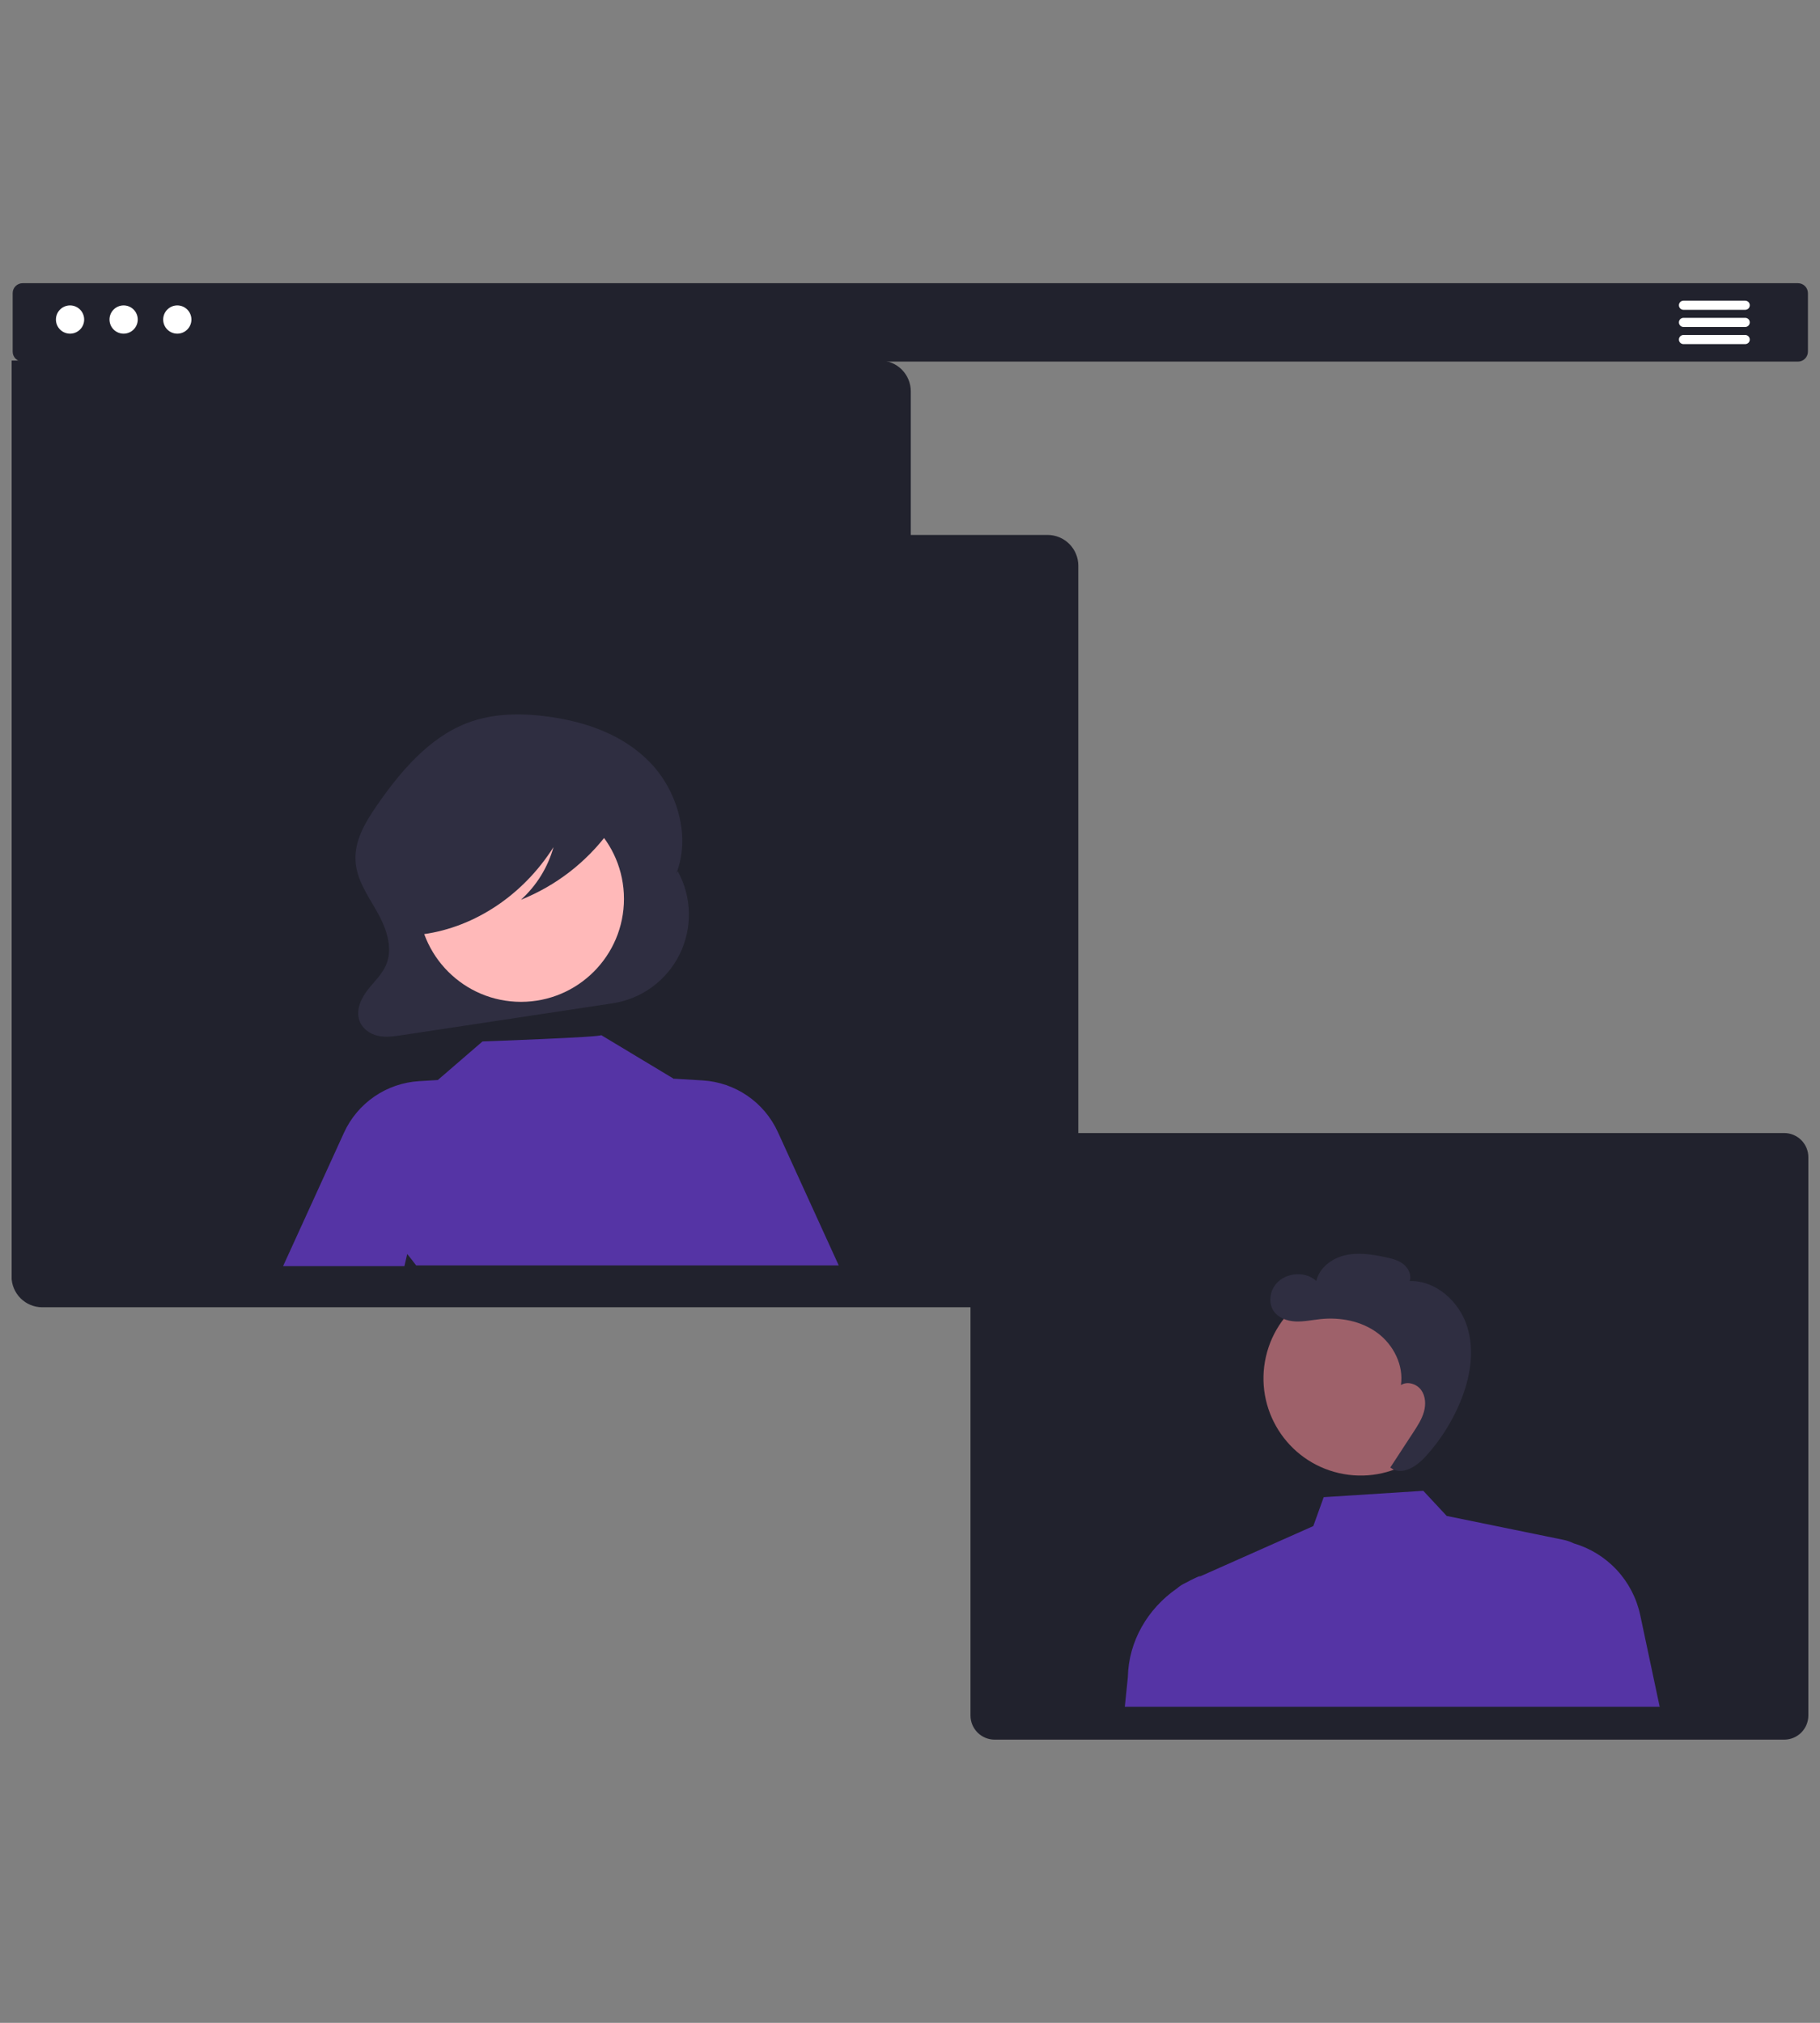 <svg width="180" height="200" viewBox="0 0 180 200" fill="none" xmlns="http://www.w3.org/2000/svg">
<rect x="0" y="0" width="180" height="200" fill="#808080" stroke="none"/>
<g clip-path="url(#clip0_984_9023)">
<path d="M177.822 35.752H2.235C1.975 35.752 1.725 35.648 1.54 35.464C1.356 35.279 1.252 35.029 1.252 34.769V28.983C1.252 28.723 1.356 28.473 1.54 28.288C1.725 28.104 1.975 28 2.235 28H177.822C178.083 28 178.333 28.104 178.517 28.288C178.702 28.473 178.805 28.723 178.806 28.983V34.769C178.805 35.029 178.702 35.279 178.517 35.464C178.333 35.648 178.083 35.752 177.822 35.752Z" fill="#21222D"/>
<path d="M6.928 32.99C7.699 32.99 8.324 32.365 8.324 31.594C8.324 30.822 7.699 30.197 6.928 30.197C6.156 30.197 5.531 30.822 5.531 31.594C5.531 32.365 6.156 32.99 6.928 32.99Z" fill="white"/>
<path d="M12.226 32.99C12.998 32.99 13.623 32.365 13.623 31.593C13.623 30.822 12.998 30.197 12.226 30.197C11.455 30.197 10.83 30.822 10.83 31.593C10.83 32.365 11.455 32.99 12.226 32.99Z" fill="white"/>
<path d="M17.535 32.99C18.306 32.99 18.931 32.365 18.931 31.594C18.931 30.823 18.306 30.197 17.535 30.197C16.764 30.197 16.139 30.823 16.139 31.594C16.139 32.365 16.764 32.99 17.535 32.99Z" fill="white"/>
<path d="M176.463 171.999H98.367C97.735 171.999 97.129 171.747 96.682 171.3C96.235 170.853 95.983 170.247 95.982 169.615V114.41C95.983 113.778 96.235 113.172 96.682 112.725C97.129 112.278 97.735 112.026 98.367 112.025H176.463C177.095 112.026 177.701 112.278 178.148 112.725C178.595 113.172 178.847 113.778 178.847 114.41V169.615C178.847 170.247 178.595 170.853 178.148 171.3C177.701 171.747 177.095 171.999 176.463 171.999Z" fill="#21222D"/>
<path d="M173.217 115.277H101.626C100.993 115.277 100.387 115.529 99.94 115.976C99.493 116.423 99.241 117.03 99.24 117.662V166.363C99.241 166.995 99.493 167.602 99.94 168.049C100.387 168.496 100.993 168.748 101.626 168.748H173.217C173.849 168.748 174.456 168.496 174.902 168.049C175.349 167.601 175.601 166.995 175.601 166.363V117.662C175.601 117.03 175.349 116.424 174.902 115.976C174.456 115.529 173.849 115.278 173.217 115.277Z" fill="#21222D"/>
<path d="M143.944 138.427C145.132 133.252 141.9 128.094 136.725 126.906C131.55 125.718 126.392 128.95 125.204 134.125C124.016 139.3 127.248 144.458 132.423 145.646C137.598 146.834 142.756 143.602 143.944 138.427Z" fill="#9E616A"/>
<path d="M162.222 159.696C161.869 158.025 161.068 156.482 159.907 155.23C158.745 153.978 157.266 153.065 155.627 152.588L155.62 152.584C155.307 152.43 154.975 152.316 154.634 152.246L143.08 149.882L140.766 147.398L130.916 148.027L129.888 150.884L118.574 155.912L118.761 155.781C118.277 155.975 117.805 156.201 117.35 156.457L117.293 156.482C116.967 156.629 116.664 156.822 116.393 157.056C113.516 159.053 111.615 162.258 111.545 165.832L111.246 168.749H164.144L162.222 159.696Z" fill="#5534A5"/>
<path d="M145.094 131.125C144.307 128.666 142.005 126.59 139.424 126.656C139.625 126.043 139.282 125.356 138.768 124.965C138.254 124.575 137.604 124.419 136.972 124.287C135.666 124.015 134.305 123.807 133.007 124.114C131.709 124.42 130.478 125.352 130.186 126.654C129.003 125.545 126.817 125.852 125.985 127.243C125.556 127.959 125.496 128.92 125.959 129.614C126.418 130.304 127.289 130.614 128.117 130.653C128.945 130.692 129.765 130.507 130.589 130.42C132.558 130.213 134.637 130.61 136.229 131.787C137.82 132.964 138.837 134.983 138.554 136.942C139.19 136.535 140.107 136.818 140.551 137.428C140.996 138.039 141.031 138.873 140.824 139.599C140.618 140.325 140.199 140.97 139.786 141.602C139.025 142.765 138.264 143.929 137.504 145.093L137.815 145.3C138.963 145.784 140.204 144.879 141.04 143.956C142.448 142.397 143.583 140.612 144.396 138.674C145.394 136.294 145.882 133.583 145.094 131.125Z" fill="#2F2E41"/>
<path d="M103.61 129.251H4.177C3.372 129.25 2.6 128.93 2.031 128.36C1.462 127.791 1.142 127.02 1.141 126.215V55.926C1.142 55.121 1.462 54.349 2.031 53.78C2.6 53.211 3.372 52.891 4.177 52.89H103.61C104.414 52.891 105.186 53.211 105.755 53.78C106.324 54.349 106.645 55.121 106.646 55.926V126.215C106.645 127.02 106.324 127.791 105.755 128.36C105.186 128.93 104.414 129.25 103.61 129.251Z" fill="#21222D"/>
<path d="M87.043 35.65H-4.109C-4.914 35.651 -5.686 35.971 -6.256 36.54C-6.825 37.11 -7.145 37.882 -7.146 38.687V100.694C-7.145 101.5 -6.825 102.272 -6.256 102.841C-5.686 103.41 -4.914 103.731 -4.109 103.732H87.043C87.848 103.731 88.619 103.41 89.188 102.841C89.757 102.271 90.077 101.499 90.078 100.694V38.687C90.077 37.882 89.757 37.11 89.188 36.541C88.619 35.971 87.848 35.651 87.043 35.65Z" fill="#21222D"/>
<path d="M67.027 86.129L66.859 86.432C68.355 82.744 66.994 78.2 64.325 75.419C61.656 72.638 57.944 71.367 54.29 70.862C51.578 70.488 48.762 70.499 46.182 71.493C42.447 72.931 39.593 76.263 37.211 79.728C36.121 81.313 35.049 83.12 35.158 85.101C35.259 86.939 36.35 88.499 37.244 90.059C38.137 91.618 38.884 93.553 38.242 95.256C37.86 96.27 37.052 97.001 36.397 97.831C35.742 98.66 35.202 99.782 35.519 100.823C35.775 101.666 36.545 102.22 37.338 102.404C38.13 102.589 38.952 102.468 39.755 102.347L60.583 99.2C61.999 98.986 63.341 98.433 64.497 97.588C65.652 96.743 66.586 95.632 67.219 94.348C67.852 93.064 68.165 91.646 68.132 90.215C68.098 88.784 67.719 87.382 67.027 86.129Z" fill="#2F2E41"/>
<path d="M51.527 99.054C57.152 99.054 61.711 94.495 61.711 88.871C61.711 83.246 57.152 78.687 51.527 78.687C45.903 78.687 41.344 83.246 41.344 88.871C41.344 94.495 45.903 99.054 51.527 99.054Z" fill="#FFB9B9"/>
<path d="M76.93 111.924C76.271 110.48 75.231 109.242 73.923 108.344C72.614 107.445 71.086 106.919 69.502 106.823L66.663 106.651L66.67 106.681L59.456 102.341C59.633 102.544 47.72 102.969 47.72 102.969L43.3 106.783L41.446 106.895C39.862 106.992 38.333 107.517 37.025 108.416C35.716 109.314 34.677 110.552 34.018 111.996L27.998 125.183H39.996L40.275 123.986C40.577 124.354 40.871 124.73 41.155 125.111H82.95L76.93 111.924Z" fill="#5534A5"/>
<path d="M61.179 79.419C60.916 78.028 59.498 77.392 58.283 77.084C54.758 76.185 51.091 75.984 47.489 76.492C44.863 76.866 42.175 77.692 40.27 79.741C38.784 81.34 37.885 83.63 37.815 85.995C37.774 87.373 38.02 88.807 38.706 89.967C39.392 91.128 40.56 91.969 41.767 91.94L41.889 92.365C47.002 91.652 51.751 88.471 54.742 83.755C54.181 85.76 53.064 87.565 51.52 88.961C54.972 87.58 57.972 85.267 60.187 82.281C60.792 81.478 61.379 80.477 61.179 79.419Z" fill="#2F2E41"/>
<path d="M172.604 30.633H166.5C166.441 30.633 166.382 30.621 166.327 30.599C166.272 30.576 166.222 30.543 166.18 30.501C166.138 30.459 166.104 30.409 166.081 30.354C166.059 30.299 166.047 30.24 166.047 30.18C166.047 30.121 166.059 30.062 166.081 30.007C166.104 29.952 166.138 29.902 166.18 29.86C166.222 29.818 166.272 29.785 166.327 29.762C166.382 29.74 166.441 29.728 166.5 29.728H172.604C172.723 29.729 172.838 29.777 172.923 29.861C173.007 29.946 173.054 30.061 173.054 30.18C173.054 30.3 173.007 30.415 172.923 30.5C172.838 30.584 172.723 30.632 172.604 30.633Z" fill="white"/>
<path d="M172.604 32.328H166.5C166.441 32.328 166.382 32.316 166.327 32.294C166.272 32.271 166.222 32.238 166.18 32.196C166.138 32.154 166.104 32.104 166.081 32.049C166.059 31.994 166.047 31.935 166.047 31.876C166.047 31.816 166.059 31.757 166.081 31.703C166.104 31.648 166.138 31.598 166.18 31.556C166.222 31.514 166.272 31.48 166.327 31.458C166.382 31.435 166.441 31.424 166.5 31.424H172.604C172.723 31.424 172.838 31.472 172.923 31.557C173.007 31.641 173.054 31.756 173.054 31.876C173.054 31.995 173.007 32.11 172.923 32.195C172.838 32.28 172.723 32.328 172.604 32.328Z" fill="white"/>
<path d="M172.604 34.024H166.5C166.441 34.024 166.382 34.012 166.327 33.99C166.272 33.967 166.222 33.934 166.18 33.892C166.138 33.85 166.104 33.8 166.081 33.745C166.059 33.69 166.047 33.631 166.047 33.572C166.047 33.512 166.059 33.453 166.081 33.398C166.104 33.343 166.138 33.293 166.18 33.251C166.222 33.209 166.272 33.176 166.327 33.153C166.382 33.131 166.441 33.119 166.5 33.119H172.604C172.723 33.12 172.838 33.168 172.923 33.252C173.007 33.337 173.054 33.452 173.054 33.572C173.054 33.691 173.007 33.806 172.923 33.891C172.838 33.975 172.723 34.023 172.604 34.024Z" fill="white"/>
</g>
<defs>
<clipPath id="clip0_984_9023">
<rect width="177.697" height="144" fill="white" transform="translate(1.152 28)"/>
</clipPath>
</defs>
</svg>
